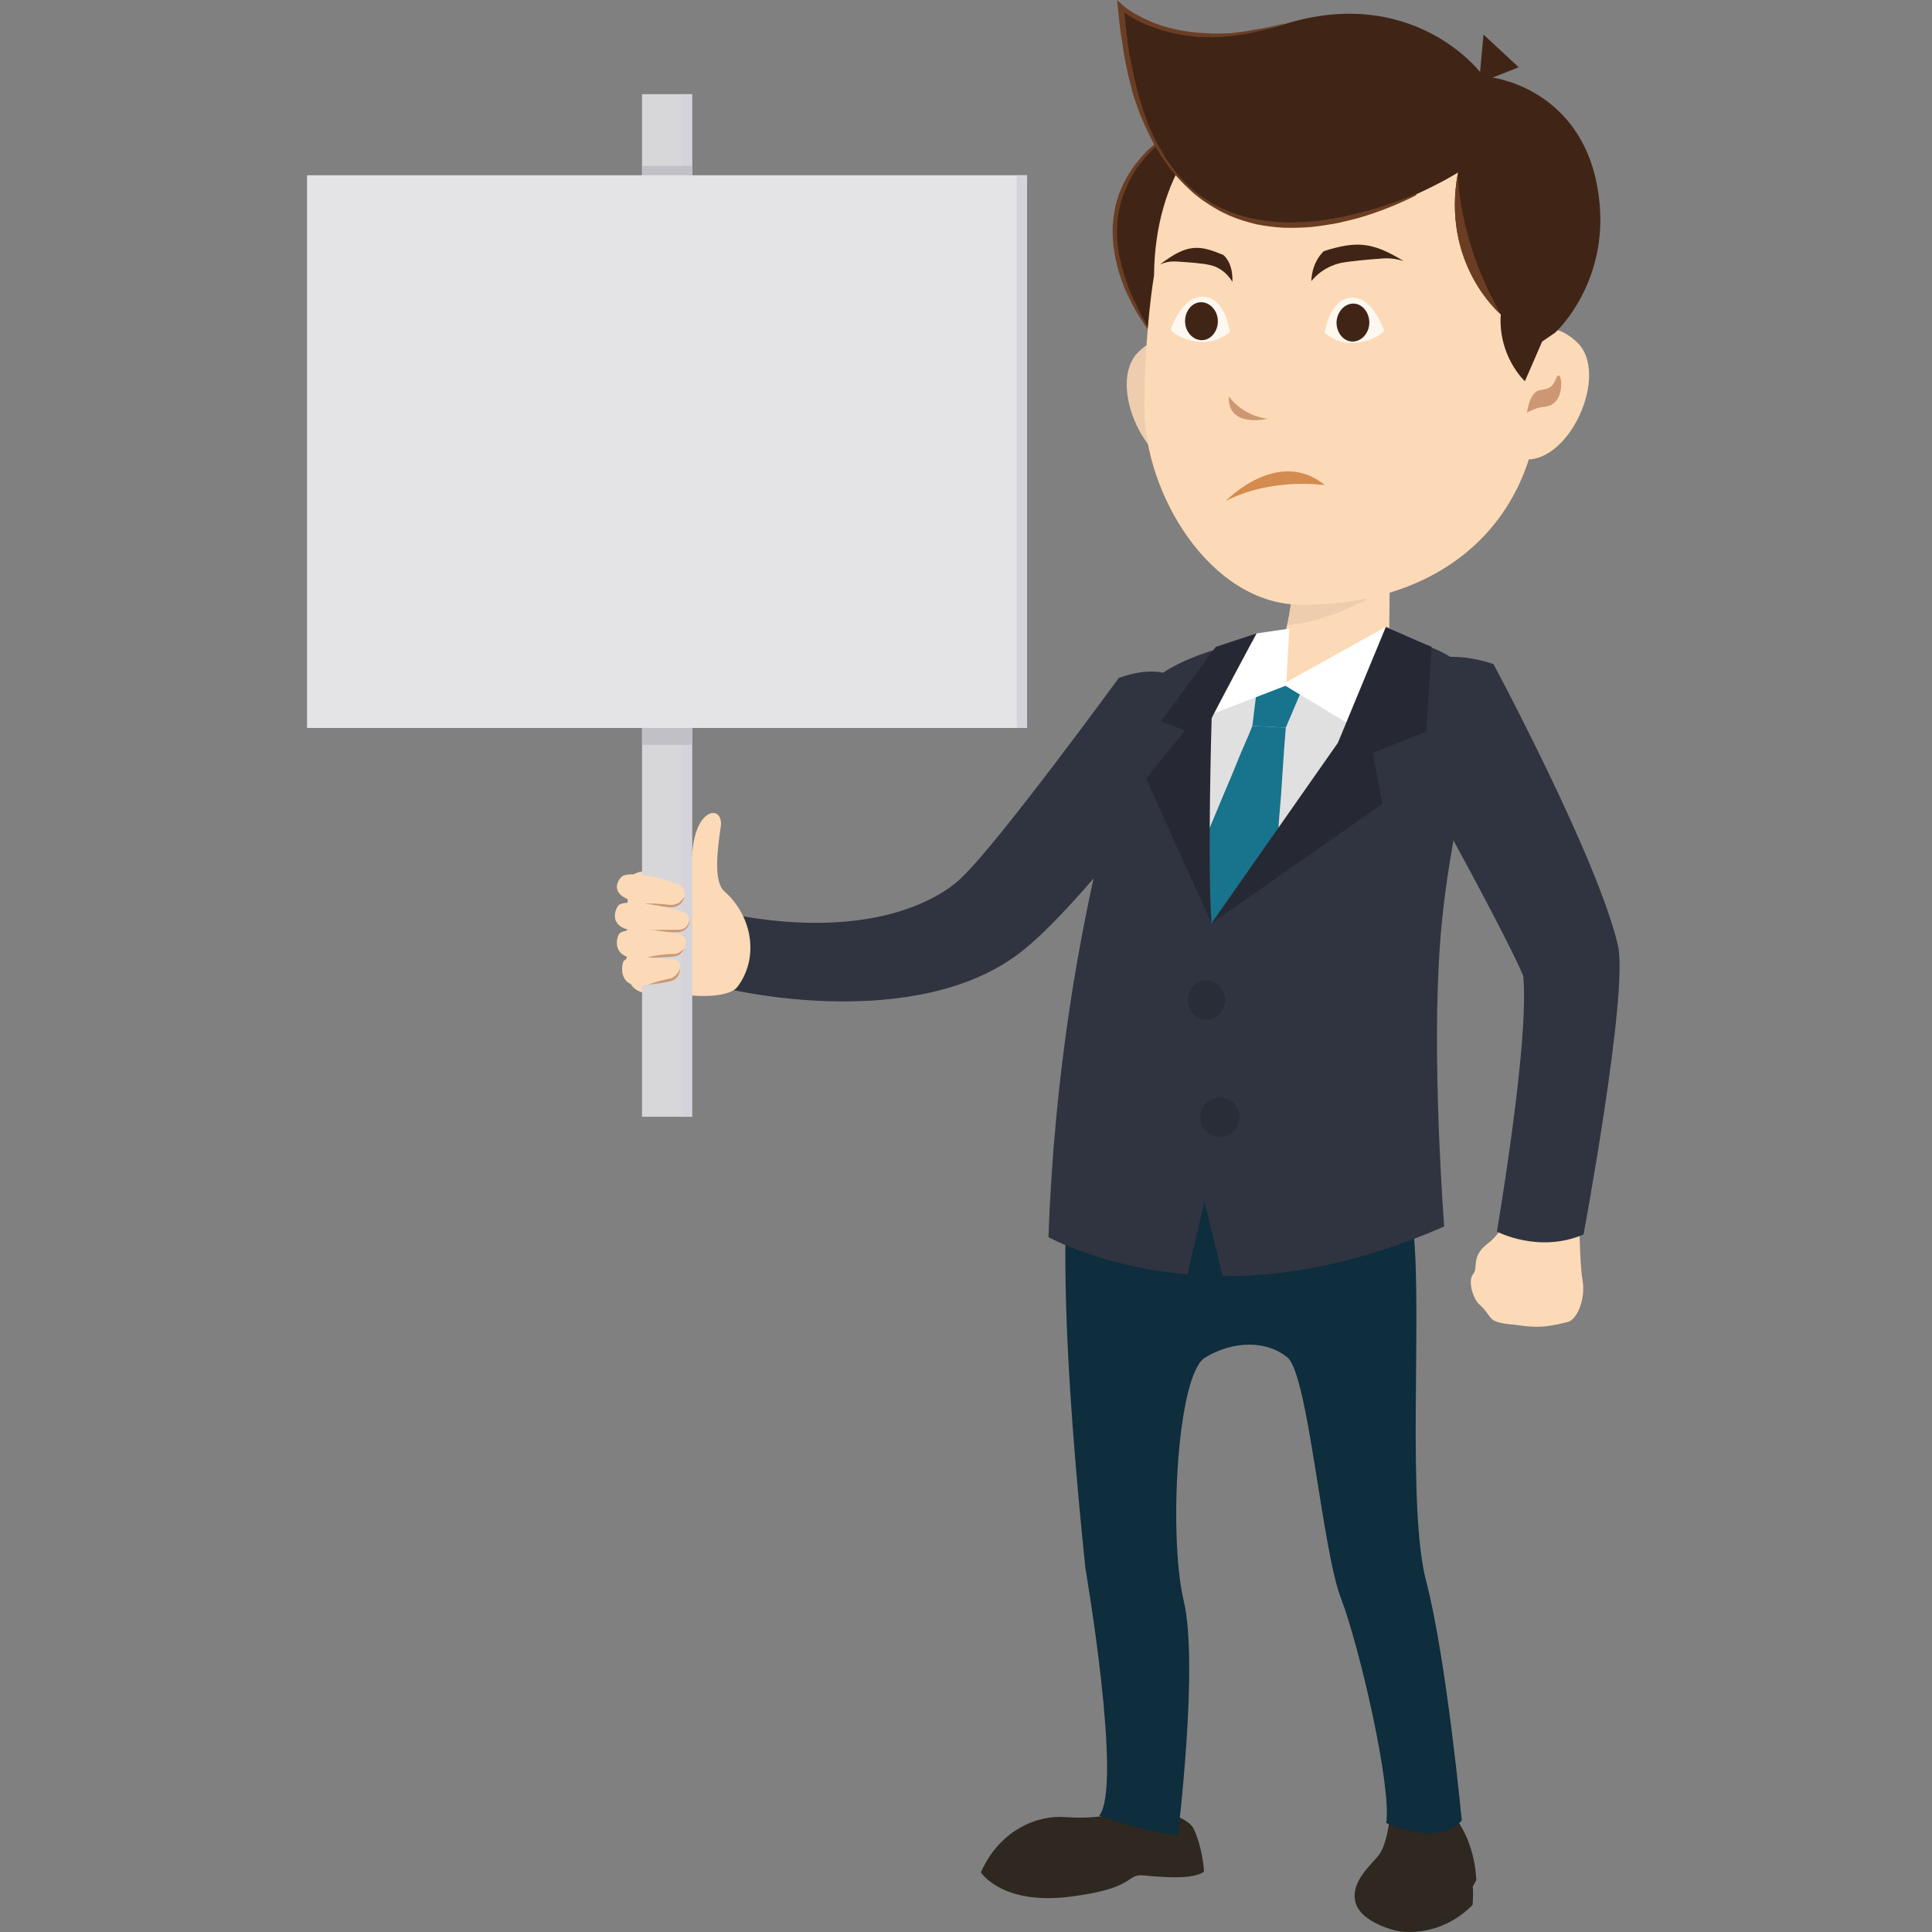 <?xml version="1.0" encoding="utf-8"?>
<!-- Generator: Adobe Illustrator 19.0.0, SVG Export Plug-In . SVG Version: 6.00 Build 0)  -->
<svg version="1.1" id="Layer_1" xmlns="http://www.w3.org/2000/svg" xmlns:xlink="http://www.w3.org/1999/xlink" x="0px" y="0px"
	 viewBox="-402 21 560 560" style="enable-background:new -402 21 560 560;" xml:space="preserve">
<rect x="-402" y="21" width="560" height="560" fill="#808080" stroke="none"/>
<style type="text/css">
	.st0{fill:#2F3440;}
	.st1{fill:#FCDAB7;}
	.st2{fill:#D7D6D8;}
	.st3{fill:#D5D3D9;}
	.st4{fill:#C2C0C7;}
	.st5{fill:#E4E3E5;}
	.st6{fill:#CE9774;}
	.st7{fill:#2E2820;}
	.st8{fill:#0E2D3D;}
	.st9{fill:#E0E0E0;}
	.st10{fill:#EDCDAD;}
	.st11{fill:#292D38;}
	.st12{fill:#18738C;}
	.st13{fill:#FFFFFF;}
	.st14{fill:#262933;}
	.st15{fill:#402516;}
	.st16{fill:#6B3E24;}
	.st17{fill:#FFF8F0;}
	.st18{fill:#D38B50;}
</style>
<g>
	<path id="XMLID_153_" class="st0" d="M-106.8,297.5c18.7-14,54.5-63.3,54.5-63.3s-0.7-25.5-25.4-16.7c0,0-34.9,47.8-45.4,57.7
		c0,0-17.1,19.3-63.6,11.4l-3,21.3C-189.7,307.9-137.2,320.3-106.8,297.5z"/>
	<path id="XMLID_152_" class="st1" d="M-188.3,307.1c-2.5,3.2-12.8,3.1-18.8,1.5c-5.8,1.1-11,0.7-12.4-3.1c-1.7-4.6-0.8-5.4-0.8-8.6
		c-0.8-2.3-0.2-4.8,0.2-7.1c-0.2-1.7-0.9-5.6,0-7.2c0.3-2.1-2.3-8.7,5.3-9.1c3.7-0.2,12.6,5,13.5-5.7c1.1-13.2,9.2-13.5,8.2-7
		c-1,6.5-2.1,15.7,1,18.5C-183.7,286.7-182,298.9-188.3,307.1z"/>
	<g>
		<g>
			<rect id="XMLID_151_" x="-215.9" y="48.3" class="st2" width="14.5" height="296.4"/>
			<rect id="XMLID_150_" x="-204.2" y="48.3" class="st3" width="2.8" height="296.4"/>
			<rect id="XMLID_149_" x="-215.9" y="226.2" class="st4" width="14.5" height="10.7"/>
			<rect id="XMLID_148_" x="-215.9" y="69.1" class="st4" width="14.5" height="12.3"/>
			<rect id="XMLID_147_" x="-313" y="71.8" class="st5" width="208.7" height="160.2"/>
			<rect id="XMLID_146_" x="-107.3" y="71.8" class="st3" width="3" height="160.2"/>
		</g>
	</g>
	<g>
		<path id="XMLID_145_" class="st1" d="M-215,282.9c2.6,0.4,5.3,0.6,7.2,0.8c1.9,0.2,3.7-1,4.2-2.8c0.4-1.3,0.1-2.8-2.4-3.8
			c-4.5-1.8-14.2-3.9-16-1.8C-223.8,277.4-224.9,281.5-215,282.9z"/>
		<path id="XMLID_144_" class="st6" d="M-215,282.9c0,0,0.8,0,2,0s2.8,0.1,4.3,0.3c0.4,0,0.8,0.1,1.1,0.1s0.7,0,1-0.1
			c0.7-0.2,1.3-0.4,1.7-0.8s0.7-0.7,0.9-1s0.3-0.5,0.3-0.5s0,0.2-0.1,0.5s-0.3,0.8-0.7,1.3s-1,0.9-1.8,1.1c-0.4,0.1-0.8,0.2-1.2,0.2
			s-0.8-0.1-1.2-0.1c-1.6-0.2-3.1-0.4-4.3-0.7C-214.3,283.2-215,282.9-215,282.9z"/>
		<path id="XMLID_143_" class="st1" d="M-214.5,290.8c2.9-0.2,6.6-0.1,8.9,0c1.8,0.1,3.4-1.3,3.4-3.1c0-1.1-0.6-2.1-2.7-2.7
			c-5.1-1.5-16.4-3.5-17.9-1.5C-224.3,285.5-225.6,291.5-214.5,290.8z"/>
		<path id="XMLID_142_" class="st6" d="M-217,290.9c0,0,1-0.1,2.6-0.2s3.6-0.2,5.7-0.2c1,0,2.1,0,3,0c0.5,0,0.9,0,1.3-0.1
			c0.4-0.1,0.7-0.3,1-0.5c0.6-0.5,0.9-1,1-1.4s0.2-0.7,0.2-0.7s0.1,0.3,0,0.7c-0.1,0.5-0.3,1.1-0.9,1.7c-0.3,0.3-0.7,0.6-1.1,0.7
			c-0.4,0.2-1,0.3-1.5,0.3c-1,0-2,0-3,0.1c-2.1,0-4.1-0.1-5.7-0.2C-216,291-217,290.9-217,290.9z"/>
		<path id="XMLID_141_" class="st1" d="M-214.3,298.5c2.6-0.4,5.7-0.6,7.6-0.6c1.3-0.1,2.4-0.8,3-2c0.8-1.5,1.1-3.5-1.7-4.2
			c-4.7-1.1-16-2.1-17.2,0.1S-224.2,300-214.3,298.5z"/>
		<path id="XMLID_140_" class="st6" d="M-214.3,298.5c0,0,0.7-0.2,1.7-0.4c1.1-0.2,2.5-0.4,3.9-0.5c0.7,0,1.4-0.1,2.1-0.1
			c0.6,0,1.2-0.2,1.6-0.5c0.4-0.3,0.8-0.5,1-0.8c0.2-0.2,0.3-0.4,0.3-0.4s0,0.2-0.2,0.5s-0.4,0.7-0.8,1.1c-0.4,0.4-1.1,0.7-1.8,0.8
			c-0.7,0.1-1.4,0.1-2.1,0.2c-1.4,0.1-2.8,0.1-3.9,0.2C-213.5,298.5-214.3,298.5-214.3,298.5z"/>
		<path id="XMLID_139_" class="st1" d="M-214.1,306.4c1.9-0.4,4.3-0.9,6-1.3s3.1-1.8,3.2-3.6c0.1-1.2-0.4-2.4-2.2-2.5
			c-6.7-0.3-13.5-1.3-14.3,0.9C-222.1,302.1-222.1,308.1-214.1,306.4z"/>
		<path id="XMLID_138_" class="st6" d="M-214.1,306.4c0,0,0.7-0.3,1.7-0.6c1-0.3,2.4-0.7,3.8-1c0.3-0.1,0.7-0.1,1-0.2
			s0.6-0.2,0.8-0.4c0.5-0.3,0.9-0.7,1.2-1.1s0.5-0.8,0.6-1.1c0.1-0.3,0.1-0.5,0.1-0.5s0,0.2,0,0.5s-0.1,0.8-0.3,1.3
			s-0.6,1.1-1.2,1.5c-0.3,0.2-0.6,0.4-1,0.5s-0.7,0.2-1.1,0.3c-1.4,0.3-2.8,0.5-3.8,0.6C-213.3,306.4-214.1,306.4-214.1,306.4z"/>
	</g>
	<path id="XMLID_137_" class="st7" d="M0.8,548.2c0,0-0.8,7.3-3,10.3s-8.5,7.9-6.9,13.9c1.6,6.1,12.1,8.3,12.1,8.3
		s11.7,2.6,21.8-7.5c0,0,0.3-2,0.1-5.4l1-1.8c0,0,0-9.9-5.9-17.9C11.5,543.7,0.8,548.2,0.8,548.2z"/>
	<path id="XMLID_136_" class="st7" d="M-74.3,545.4c0,0-7.4,3.2-18.7,2.3c-8.1-0.7-19.1,3.5-24.7,16c0,0,6,9.5,25.6,7.1
		s16.3-6.7,21.6-6.2c5.3,0.5,14.3,1.3,17.5-1.1c0,0-0.3-6.4-2.9-12.2C-58.7,545.4-74.3,545.4-74.3,545.4z"/>
	<path id="XMLID_135_" class="st8" d="M21.7,548.7c-7.1,7.8-21.9,0.7-21.9,0.7c1.6-10.6-7.7-50.9-13.1-65.1
		c-5.5-14.1-9.5-64.8-15.5-69.8s-15.7-5-23.9,0c-8.2,5-10.6,52.1-6.2,70.5s-1.7,68-1.7,68c-8.2-0.7-22.8-5.7-22.8-5.7
		c6.9-8.4-4-71.8-4-71.8c-5.3-51.4-5.9-78.5-5.8-93.7c0-5.9,0.2-8.9,0.2-8.9s2.1-20.3,41.1-20.3s59.1,21.6,59.1,21.6
		c0.3,1.4,0.5,2.9,0.6,4.7c2.3,24.4-2,79.4,3.6,100.5C17.3,502,21.7,548.7,21.7,548.7z"/>
	<path id="XMLID_133_" class="st0" d="M16.6,376.5c-24.5,10.8-46.7,14.6-64.2,14.4l-5.3-21.6l-4.9,21.1
		c-24.5-2.1-40.3-10.8-40.3-10.8c3.5-97.3,29.6-160.8,29.6-160.8c17.4-16.2,77.2-20.4,91.2-3.7c3.6,32.4-5.7,45.8-7.7,85.9
		C13.3,333.8,16.6,376.5,16.6,376.5z"/>
	<path id="XMLID_132_" class="st9" d="M2.7,206.4c-12.8-2.3-28.7-1.8-42.5,0.8c-3.5,3.7-8,11.1-11.1,18.8c-4.6,22.6,0,62.7,0,62.7
		s44.6-57.4,49.1-68.5C1.5,212.4,2.4,208.2,2.7,206.4z"/>
	<path id="XMLID_131_" class="st1" d="M37.9,368.1c0,0-3.5,9.5-8.6,13.3s-2.7,7.1-4.3,8.9c-1.6,1.9-0.1,7,1.7,8.7
		c1.8,1.6,1.9,2.1,3.4,4c1.4,1.8,6,1.8,7.8,2.1c1.8,0.3,5,0.6,7.4,0.4s4.6-0.7,7.1-1.3c2.6-0.6,5.3-6.5,4.3-12.2
		c-1-5.8-0.6-17.4-1.6-20.3C54,368.8,37.9,368.1,37.9,368.1z"/>
	<path id="XMLID_130_" class="st0" d="M30.9,213.5c0,0-29.9-11.2-29.8,18c0,0,32.3,57.8,38.4,72.3c0.8,7.4,0.1,27.1-7.6,74.2
		c0,0,12.2,6.4,25.1,0.8c0,0,13-69.8,10-83.6C61.3,270.2,30.9,213.5,30.9,213.5z"/>
	<path id="XMLID_129_" class="st1" d="M0.8,186.7v3.7v1.8l-0.2,18.6c-11.3,5-23.2,11-28.4,10.1c-6.6-1.1-4.8-10.1-4.8-10.1
		c0.9-1,1.6-2.4,2.2-3.9s1.1-3.1,1.5-4.8c1.7-7.3,1.8-15.4,1.8-15.4L0.8,186.7L0.8,186.7z"/>
	<path id="XMLID_128_" class="st10" d="M0.8,186.7v3.7c-9.7,7.4-23.1,11.5-29.7,11.7c1.7-7.3,1.8-15.4,1.8-15.4H0.8z"/>
	<ellipse id="XMLID_127_" class="st11" cx="-52.3" cy="310.9" rx="5.4" ry="5.7"/>
	<circle id="XMLID_125_" class="st11" cx="-48.4" cy="344.8" r="5.7"/>
	<g>
		<polygon id="XMLID_123_" class="st12" points="-37.1,216 -39,231.4 -29.3,231.9 -23.4,218 -31,219.7 		"/>
		<polygon id="XMLID_122_" class="st12" points="-29.3,231.9 -29.8,238.2 -30.2,244.2 -30.7,251.7 -31.2,257.7 -31.9,267.7 
			-50.9,288.7 -53.9,267 -47.2,251 -45,245.8 -42.3,239.2 -40,233.9 -39,231.4 		"/>
	</g>
	<polygon id="XMLID_116_" class="st13" points="-29.2,219.7 -49.9,227.7 -37.8,204.6 -28.3,203.2 	"/>
	<path id="XMLID_115_" class="st13" d="M-0.3,202.7l-29.9,16.6L-5,234.5l14.1-21.2c0,0,1.8-1.4,2.5-5.4L-0.3,202.7L-0.3,202.7z"/>
	<path id="XMLID_114_" class="st14" d="M-37.8,204.6c0,0-12.2,22.7-13,24.6c0,0-1.3,43.9,0,59.5l-19-42l11.3-14l-7-2.6l15.9-21.6
		L-37.8,204.6z"/>
	<polygon id="XMLID_113_" class="st14" points="-0.3,202.7 -14.2,236.3 -50.9,288.7 -1.3,254 -4.1,239.2 11.4,233.1 13,208.5 	"/>
	<g id="XMLID_5_">
		<path id="XMLID_112_" class="st15" d="M-60.9,58.8c0,0-36.2,18.2-6.1,60.8c0,0,21.3-40.2,22.5-48.8
			C-43.3,62.2-60.9,58.8-60.9,58.8z"/>
		<path id="XMLID_111_" class="st16" d="M-60.9,58.8c0,0-1,0.6-2.5,1.7c-1.6,1.1-3.6,2.9-5.9,5.3c-1.1,1.2-2.2,2.6-3.3,4.1
			c-1,1.6-2,3.2-2.8,5.1c-0.8,1.8-1.6,3.8-2,5.9c-0.3,1-0.4,2.1-0.6,3.1c-0.1,1.1-0.2,2.1-0.2,3.2s-0.1,2.1,0,3.2L-78,92l0.2,1.6
			c0.1,1.1,0.3,2.1,0.6,3.1c0.2,1,0.5,2,0.8,3c0.1,0.5,0.3,1,0.4,1.5c0.2,0.5,0.3,0.9,0.5,1.4c0.3,0.9,0.6,1.8,1,2.7
			c0.4,0.9,0.7,1.7,1.1,2.5s0.8,1.6,1.1,2.3c0.7,1.5,1.4,2.8,2.1,4c0.6,1.2,1.2,2.2,1.7,3c1,1.7,1.6,2.6,1.6,2.6s-0.7-0.9-1.8-2.4
			c-0.6-0.8-1.3-1.7-2-2.9c-0.7-1.1-1.6-2.4-2.4-3.9c-0.4-0.7-0.8-1.5-1.2-2.3c-0.4-0.8-0.8-1.6-1.2-2.5c-0.4-0.8-0.8-1.8-1.1-2.7
			c-0.4-0.9-0.7-1.9-1-2.9s-0.6-2-0.8-3.1c-0.3-1-0.5-2.1-0.6-3.2l-0.3-1.6l-0.1-1.7c-0.1-1.1-0.1-2.2-0.1-3.4
			c0-1.1,0.2-2.2,0.3-3.4c0.2-1.1,0.3-2.2,0.6-3.3c0.5-2.2,1.3-4.2,2.2-6.1c0.9-1.9,2-3.6,3.1-5.2c1.2-1.5,2.4-2.9,3.5-4.1
			c2.4-2.3,4.7-3.9,6.3-5C-61.9,59.2-60.9,58.8-60.9,58.8z"/>
		<path id="XMLID_110_" class="st10" d="M-54.8,122.1c0,0-8.1-7.8-17.1,0.8c-9.8,9.2,2.6,36.5,16.4,33.8c0,0,3-0.6,4.1-3.9
			C-50.3,149.5-54.8,122.1-54.8,122.1z"/>
		<path id="XMLID_109_" class="st1" d="M-67.5,100.9c0,0-2.7,15.2-2.8,38.4c0,24.6,19,56.9,45.5,57c41.4,0.1,65.9-24,68.8-56.5
			s13.4-79.2-19.9-95.3C-10.5,27.8-67,43.7-67.5,100.9z"/>
		<path id="XMLID_108_" class="st1" d="M38,119.4c0,0,8.1-7.8,17.1,0.8c9.8,9.2-2.6,36.5-16.4,33.8c0,0-3-0.6-4.1-3.9
			C33.5,146.8,38,119.4,38,119.4z"/>
		<path id="XMLID_106_" class="st15" d="M48.8,117.4L45,120l-5,11.5c0,0-7.8-7.1-7-19.4l0,0c-0.5-0.4-17.3-14.9-12.4-41.1
			c0,0-89.2,56.4-97.7-48c0,0,15.7,14.8,47.4,5C6.7,16.7,26.1,40.7,27,41.9l0,0L28,31l10.2,9.5l-7.6,3c0,0,23.5,2.8,29.8,28.8
			C67.1,100.8,48.8,117.4,48.8,117.4z"/>
		<path id="XMLID_105_" class="st16" d="M8.5,77.2c-2.5,1-4.9,1.9-7.4,2.8c-2.5,0.8-5,1.7-7.6,2.3c-2.5,0.7-5.1,1.3-7.7,1.8
			s-5.2,0.9-7.8,1.1c-1.3,0.1-2.6,0.2-3.9,0.2c-1.3,0.1-2.6,0.1-3.9,0c-2.6,0-5.2-0.4-7.8-0.8c-2.6-0.5-5.1-1.1-7.6-2.1
			c-1.2-0.5-2.4-0.9-3.6-1.6c-0.6-0.3-1.2-0.6-1.8-0.9l-1.7-1.1c-1.1-0.7-2.2-1.5-3.2-2.3c-1.1-0.8-2-1.7-2.9-2.6
			c-1.9-1.9-3.5-3.9-5-6.1c-0.8-1-1.4-2.2-2.1-3.4l-1-1.7l-0.9-1.8c-1.2-2.3-2.1-4.8-3-7.3c-0.8-2.5-1.7-5-2.2-7.6
			c-0.3-1.3-0.7-2.5-0.9-3.8l-0.8-3.9c-0.6-2.6-0.8-5.2-1.2-7.8l-0.6-6c0.3,0.2,0.7,0.5,1,0.7c0.9,0.6,1.8,1.1,2.7,1.6
			c0.9,0.5,1.9,1,2.9,1.3c1,0.4,2,0.8,2.9,1.1c1,0.4,2,0.6,3,0.9s2,0.5,3.1,0.7c1,0.2,2.1,0.4,3.1,0.5c1,0.1,2.1,0.3,3.1,0.3
			l3.1,0.1c1,0,2.1-0.1,3.1-0.1c1-0.1,2.1-0.1,3.1-0.3l3.1-0.4c1-0.1,2-0.4,3.1-0.6l3-0.7c2-0.6,4-1.2,5.9-1.8v-0.1
			c-2,0.5-4,1-6,1.4l-3,0.5c-1,0.2-2,0.4-3,0.5l-3.1,0.4c-1,0.1-2,0.1-3.1,0.1c-1,0-2,0.1-3.1,0l-3.1-0.2c-1,0-2-0.2-3-0.3
			s-2-0.3-3-0.5s-2-0.4-3-0.7c-1-0.3-2-0.5-2.9-0.9c-1-0.3-1.9-0.7-2.8-1.1c-0.9-0.4-1.8-0.8-2.7-1.3c-0.9-0.5-1.8-1-2.6-1.5
			c-0.8-0.5-1.7-1.2-2.4-1.8l-1.5-1.4l0.2,2.1c0.3,2.6,0.5,5.3,0.9,7.9c0.5,2.6,0.7,5.3,1.3,7.9l0.8,3.9c0.3,1.3,0.7,2.6,1,3.9
			c0.6,2.6,1.6,5.1,2.5,7.6c1.1,2.5,2.1,4.9,3.4,7.3l0.9,1.8l1.1,1.7c0.7,1.1,1.4,2.3,2.2,3.3c1.5,2.2,3.3,4.2,5.2,6.1
			c1,0.9,1.9,1.9,2.9,2.7s2.1,1.7,3.2,2.4l1.7,1.1l1.7,1c1.1,0.7,2.4,1.2,3.6,1.8c2.5,1.1,5,1.8,7.7,2.5c2.6,0.5,5.3,0.9,8,1
			s5.4,0,8-0.2c2.7-0.3,5.3-0.7,7.9-1.2c2.6-0.6,5.2-1.2,7.7-2c5.1-1.6,10-3.6,14.8-6L8.5,77.2z"/>
		<path id="XMLID_104_" class="st15" d="M-21.9,102.5c0,0-0.1-5.1,3.6-8.7c9.5-3,14.1-2.7,23.2,2.9c0,0-2.6-1-5.9-0.8
			c-4.2,0.3-9.7,0.8-12.3,1.3C-19.1,98.5-21.9,102.5-21.9,102.5z"/>
		<path id="XMLID_103_" class="st15" d="M-44.8,102.7c0,0,0.5-5-2.6-7.8c-6.8-2.8-10.3-3.5-18.4,2.8c0,0,2.1-1.1,4.7-0.9
			c3.4,0.2,7.6,0.5,9.7,1C-46.9,98.7-44.8,102.7-44.8,102.7z"/>
		<g id="XMLID_14_">
			<path id="XMLID_101_" class="st17" d="M-45.5,117.2c0,0-1.2-9.8-7.6-10.2c-6.4-0.4-9.6,9.6-9.6,9.6s1.8,2.5,7.6,3.4
				C-49.4,120.9-45.5,117.2-45.5,117.2z"/>
			<g id="XMLID_4_">
				<path id="XMLID_100_" class="st15" d="M-49,113.9c0.1,3-1.9,5.6-4.5,5.7s-4.9-2.3-5-5.3s1.9-5.6,4.5-5.7S-49.1,110.9-49,113.9z"
					/>
			</g>
		</g>
		<g id="XMLID_10_">
			<path id="XMLID_95_" class="st17" d="M-18,117.5c0,0,1.2-9.8,7.6-10.2c6.4-0.4,9.6,9.6,9.6,9.6s-1.8,2.5-7.6,3.4
				C-14.1,121.2-18,117.5-18,117.5z"/>
			<g id="XMLID_3_">
				<path id="XMLID_94_" class="st15" d="M-14.6,114.3c-0.1,3,1.9,5.6,4.5,5.7s4.9-2.3,5-5.3s-1.9-5.6-4.5-5.7
					S-14.4,111.3-14.6,114.3z"/>
			</g>
		</g>
		<path id="XMLID_87_" class="st6" d="M-34.6,142.4c0,0-11.7,2.8-11.2-6.5C-45.8,135.8-42.6,141.2-34.6,142.4z"/>
		<path id="XMLID_86_" class="st16" d="M33,112.1c-0.5-0.4-17.3-14.9-12.4-41.1C20.5,71.2,20.5,90.2,33,112.1z"/>
		<path id="XMLID_85_" class="st6" d="M40.6,140.6c0,0,0.7-5.7,3.4-6.4c2.7-0.7,3.7-0.3,5-3.4c1.3-3.2,2.3,2.3,0.7,5.4
			c-1.6,3.1-4.4,2.6-5.8,3S40.6,140.6,40.6,140.6z"/>
	</g>
</g>
<path id="XMLID_2_" class="st18" d="M-46.7,166.2c0,0,15.1-15.7,28.7-4.6C-18,161.7-33,159.2-46.7,166.2z"/>
</svg>
